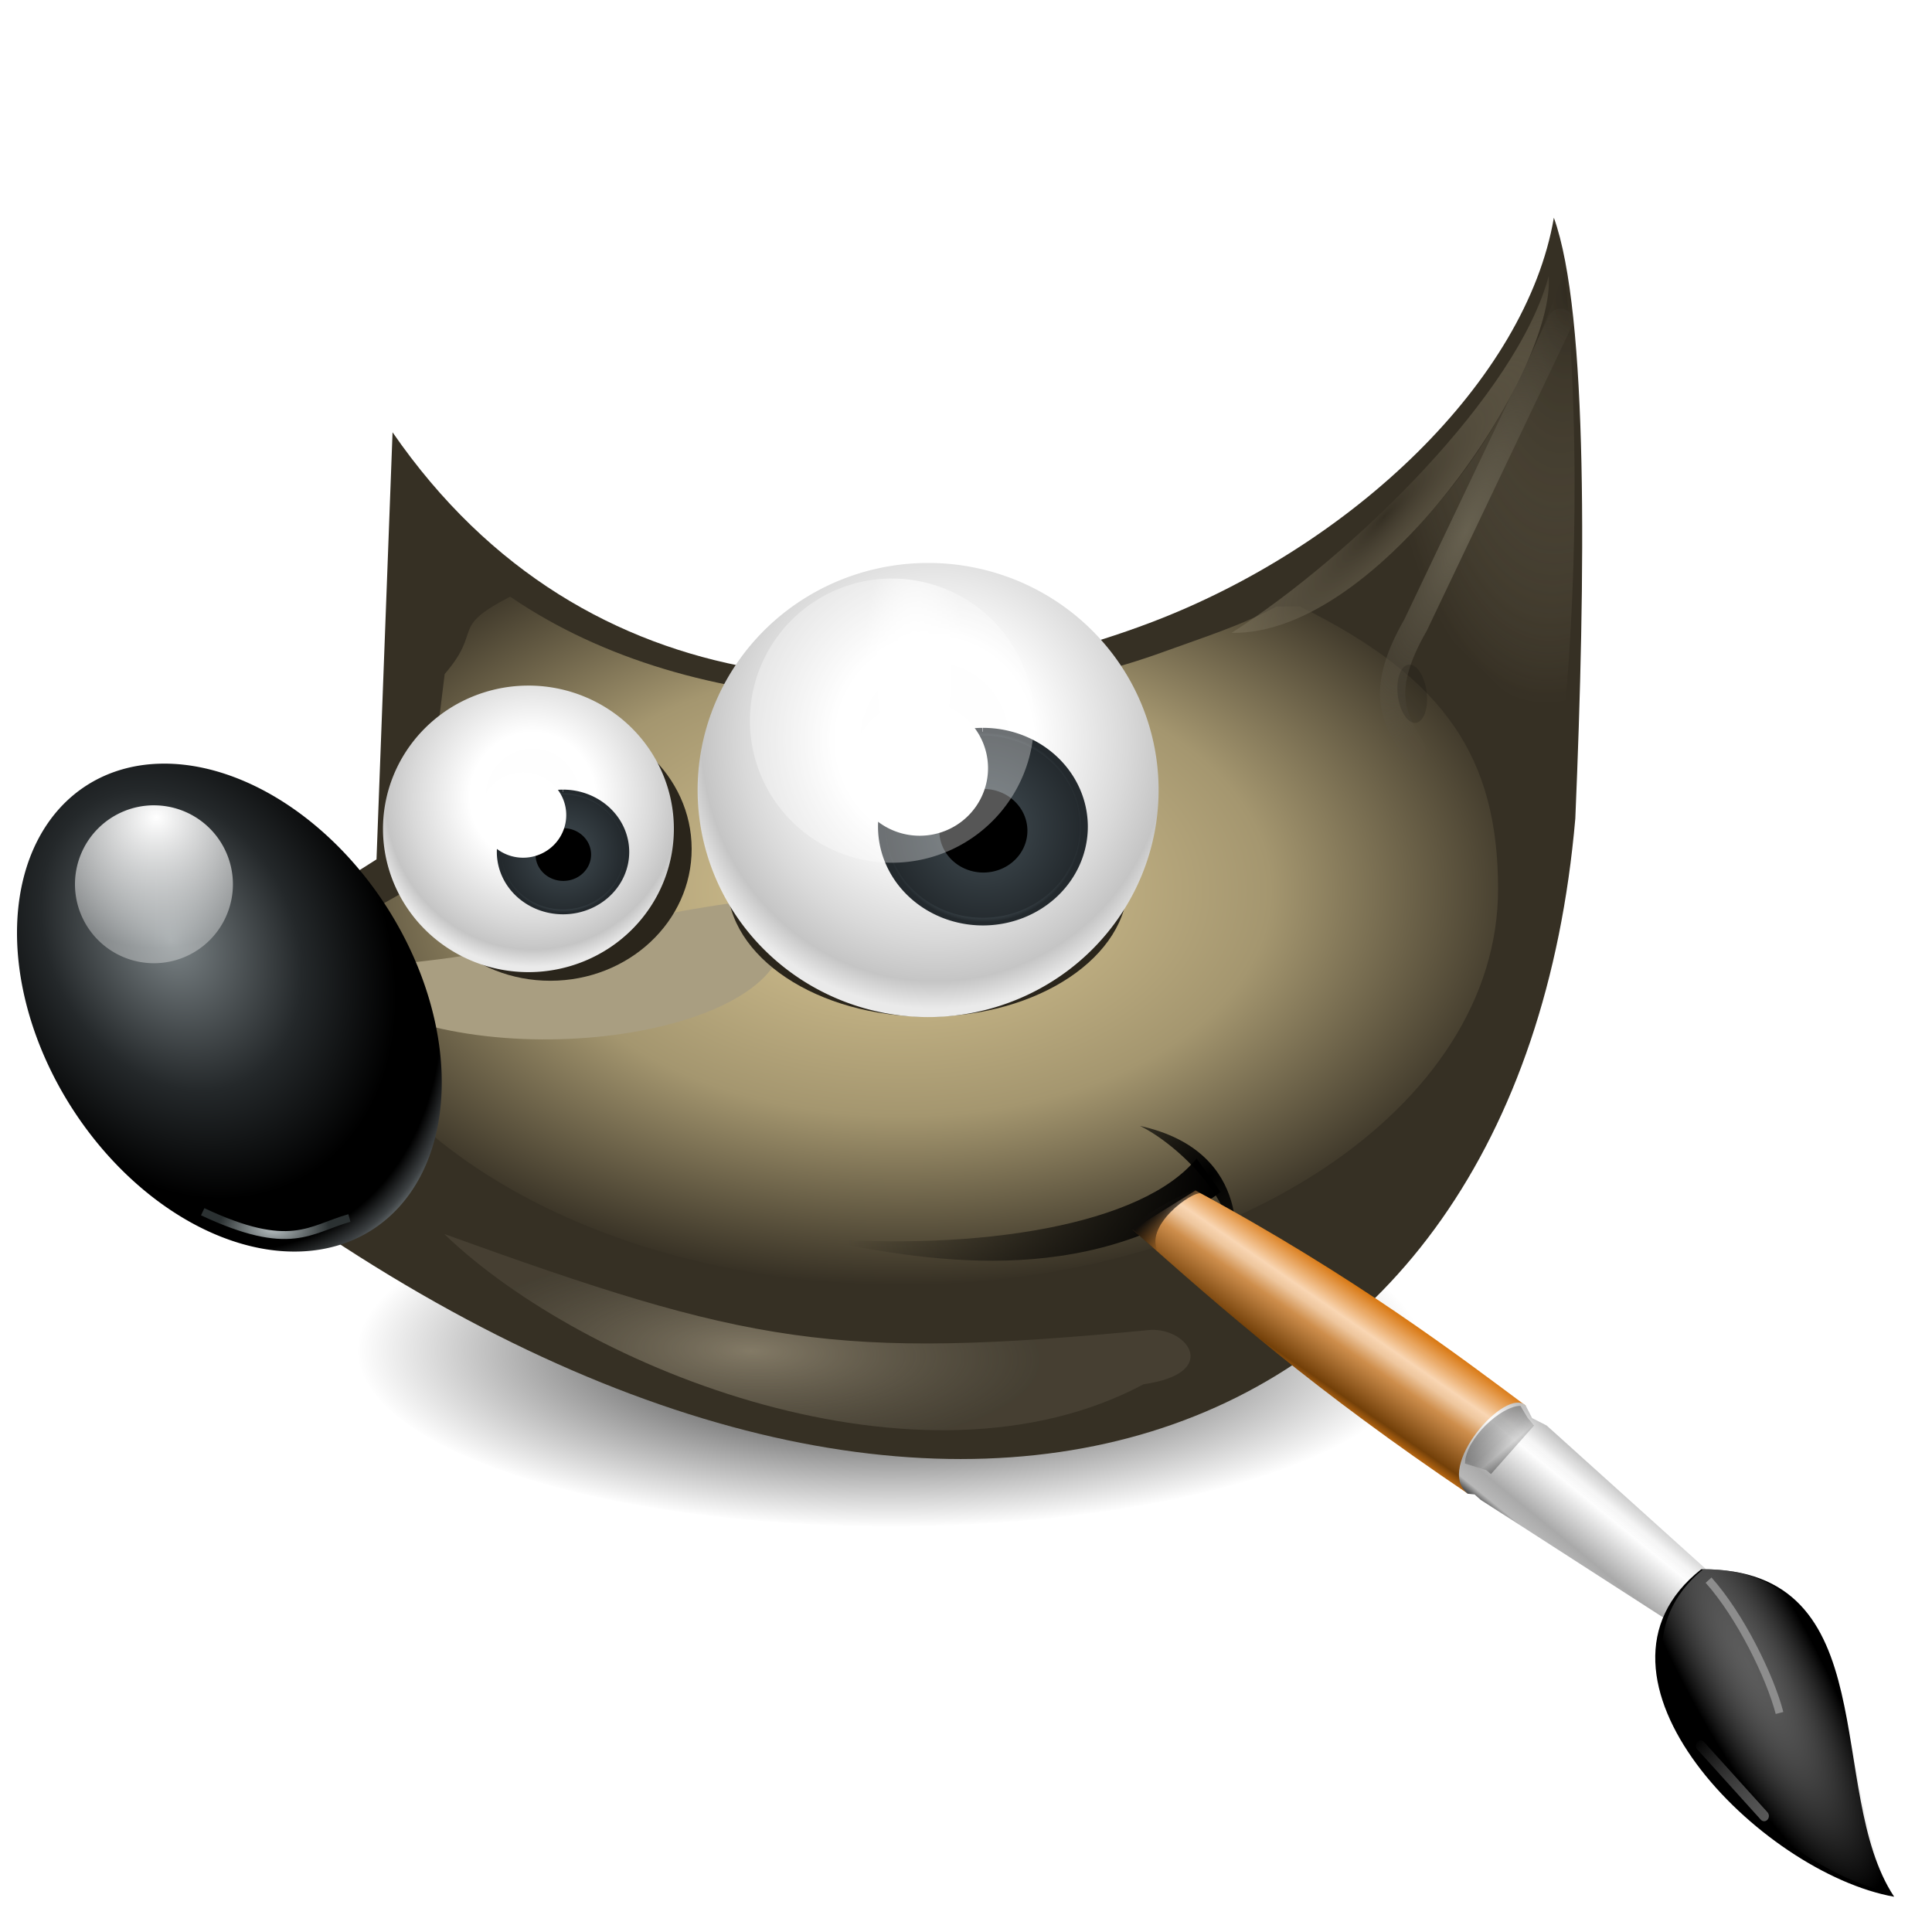 <svg height="256" width="256" xmlns="http://www.w3.org/2000/svg" xmlns:xlink="http://www.w3.org/1999/xlink">
  <defs>
    <radialGradient id="radialGradient7025" cx="527.521" cy="746.576" gradientTransform="matrix(1.336 0 0 .443 -586.88 -151.732)" gradientUnits="userSpaceOnUse" r="52.832" xlink:href="#linearGradient7019"/>
    <linearGradient id="linearGradient7019">
      <stop offset="0"/>
      <stop offset="1" stop-opacity="0"/>
    </linearGradient>
    <filter id="filter4534" color-interpolation-filters="sRGB" height="1.226" width="1.135" x="-.068" y="-.113">
      <feGaussianBlur stdDeviation="1.903"/>
    </filter>
    <filter id="filter6060" color-interpolation-filters="sRGB" height="1.48" width="1.117" x="-.058" y="-.24">
      <feGaussianBlur stdDeviation=".925"/>
    </filter>
    <filter id="filter4225-0" color-interpolation-filters="sRGB" height="1.626" width="1.117" x="-.059" y="-.313">
      <feGaussianBlur stdDeviation=".924"/>
    </filter>
    <filter id="filter5536" color-interpolation-filters="sRGB" height="1.243" width="1.237" x="-.119" y="-.121">
      <feGaussianBlur stdDeviation=".909"/>
    </filter>
    <filter id="filter4351-1" color-interpolation-filters="sRGB" height="1.425" width="1.38" x="-.19" y="-.212">
      <feGaussianBlur stdDeviation="2.024"/>
    </filter>
    <filter id="filter6218" color-interpolation-filters="sRGB" height="1.088" width="1.099" x="-.05" y="-.044">
      <feGaussianBlur stdDeviation=".372"/>
    </filter>
    <filter id="filter4824" color-interpolation-filters="sRGB" height="1.116" width="1.192" x="-.096" y="-.058">
      <feGaussianBlur stdDeviation=".555"/>
    </filter>
    <filter id="filter4602" color-interpolation-filters="sRGB" height="1.135" width="1.354" x="-.177" y="-.068">
      <feGaussianBlur stdDeviation=".394"/>
    </filter>
    <filter id="filter6186" color-interpolation-filters="sRGB" height="1.776" width="2.219" x="-.61" y="-.388">
      <feGaussianBlur stdDeviation="1.091"/>
    </filter>
    <linearGradient id="linearGradient5049-0">
      <stop offset="0" stop-color="#fff"/>
      <stop offset="1" stop-color="#fff" stop-opacity=".338"/>
    </linearGradient>
    <filter id="filter5112-62" color-interpolation-filters="sRGB" height="1.074" width="1.07" x="-.035" y="-.037">
      <feGaussianBlur stdDeviation=".13"/>
    </filter>
    <filter id="filter5448-8-50" color-interpolation-filters="sRGB" height="1.25" width="1.236" x="-.118" y="-.125">
      <feGaussianBlur stdDeviation=".438"/>
    </filter>
    <filter id="filter5938" color-interpolation-filters="sRGB" height="2.176" width="1.154" x="-.079" y="-.58">
      <feGaussianBlur stdDeviation=".526"/>
    </filter>
    <filter id="filter6590" color-interpolation-filters="sRGB" height="1.191" width="1.188" x="-.094" y="-.096">
      <feGaussianBlur stdDeviation=".322"/>
    </filter>
    <linearGradient id="linearGradient6650">
      <stop offset="0" stop-color="#5c5c5c"/>
      <stop offset="1" stop-color="#aaa" stop-opacity="0"/>
    </linearGradient>
    <filter id="filter6660" color-interpolation-filters="sRGB" height="1.02" width="1.029" x="-.014" y="-.01">
      <feGaussianBlur stdDeviation=".16"/>
    </filter>
    <filter id="filter6762" color-interpolation-filters="sRGB" height="1.319" width="1.641" x="-.314" y="-.166">
      <feGaussianBlur stdDeviation="1.024"/>
    </filter>
    <filter id="filter6828" color-interpolation-filters="sRGB" height="1.485" width="1.485" x="-.243" y="-.243">
      <feGaussianBlur stdDeviation=".469"/>
    </filter>
    <radialGradient id="radialGradient10342" cx="223.006" cy="524.729" gradientTransform="matrix(1.156 .008 -.005 .731 -39.34 134.593)" gradientUnits="userSpaceOnUse" r="31.76">
      <stop offset="0" stop-color="#ddca97"/>
      <stop offset=".573" stop-color="#a4966f"/>
      <stop offset="1" stop-color="#363024"/>
    </radialGradient>
    <radialGradient id="radialGradient10344" cx="209.889" cy="553.042" gradientTransform="matrix(.817 .028 -.01 .254 41.366 398.453)" gradientUnits="userSpaceOnUse" r="18.019">
      <stop offset="0" stop-color="#837a66"/>
      <stop offset="1" stop-color="#5a5446" stop-opacity=".431"/>
    </radialGradient>
    <radialGradient id="radialGradient10346" cx="243.023" cy="497.582" gradientTransform="matrix(2.544 -2.761 .654 .602 -425.212 582.68)" gradientUnits="userSpaceOnUse" r="5.814">
      <stop offset="0" stop-color="#363024"/>
      <stop offset="1" stop-color="#bdb294" stop-opacity="0"/>
    </radialGradient>
    <radialGradient id="radialGradient10348" cx="245.201" cy="493.072" gradientTransform="matrix(-1.779 -.336 .459 -2.798 461.823 1951.763)" gradientUnits="userSpaceOnUse" r="7.103">
      <stop offset="0" stop-color="#2a251b"/>
      <stop offset="1" stop-color="#bdb294" stop-opacity="0"/>
    </radialGradient>
    <radialGradient id="radialGradient10350" cx="249.622" cy="496.974" gradientTransform="matrix(.832 .377 -1.247 2.754 659.86 -963.946)" gradientUnits="userSpaceOnUse" r="4.535">
      <stop offset="0" stop-color="#676150"/>
      <stop offset="1" stop-color="#5a5446" stop-opacity=".087"/>
    </radialGradient>
    <radialGradient id="radialGradient10352" cx="248.906" cy="508.896" gradientTransform="matrix(.41 .064 -.116 .457 205.962 260.267)" gradientUnits="userSpaceOnUse" r="3.005" xlink:href="#linearGradient7019"/>
    <radialGradient id="radialGradient10354" cx="338.595" cy="508.253" gradientTransform="matrix(1.127 -0 .002 1.14 -43.337 -71.196)" gradientUnits="userSpaceOnUse" r="12.882">
      <stop offset="0" stop-color="#fdfdfd"/>
      <stop offset=".382" stop-color="#fff"/>
      <stop offset=".739" stop-color="#d9d9d9"/>
      <stop offset=".898" stop-color="#c5c5c5"/>
      <stop offset="1" stop-color="#eaeaea"/>
    </radialGradient>
    <radialGradient id="radialGradient10356" cx="338.837" cy="510.991" gradientTransform="matrix(.937 -.007 .007 .964 17.992 20.859)" gradientUnits="userSpaceOnUse" r="13.382">
      <stop offset="0" stop-color="#434e54"/>
      <stop offset="1" stop-color="#23292d"/>
    </radialGradient>
    <radialGradient id="radialGradient10358" cx="338.879" cy="510.991" gradientTransform="matrix(.973 -.008 .007 .963 5.638 21.67)" gradientUnits="userSpaceOnUse" r="12.882">
      <stop offset="0"/>
      <stop offset=".908" stop-color="#434e54"/>
      <stop offset="1" stop-color="#23292d"/>
    </radialGradient>
    <radialGradient id="radialGradient10360" cx="338.165" cy="519.359" gradientTransform="matrix(.35 0 0 .946 219.797 28.166)" gradientUnits="userSpaceOnUse" r="4.455" xlink:href="#linearGradient5049-0"/>
    <radialGradient id="radialGradient10370" cx="312.979" cy="484.033" gradientTransform="matrix(1.373 .119 -.102 1.046 -67.876 -60.346)" gradientUnits="userSpaceOnUse" r="33.578">
      <stop offset="0" stop-color="#7b8386"/>
      <stop offset=".435" stop-color="#24282a"/>
      <stop offset=".747"/>
      <stop offset=".898"/>
      <stop offset=".96" stop-color="#3d4143"/>
      <stop offset="1" stop-color="#7b8386"/>
    </radialGradient>
    <radialGradient id="radialGradient10372" cx="337.8" cy="517.559" gradientTransform="matrix(1.775 .012 -.012 1.563 -255.777 -295.495)" gradientUnits="userSpaceOnUse" r="4.455" xlink:href="#linearGradient5049-0"/>
    <radialGradient id="radialGradient10374" cx="302.548" cy="503.786" gradientTransform="matrix(.659 0 0 .351 104.342 327.282)" gradientUnits="userSpaceOnUse" r="10.768">
      <stop offset="0" stop-color="#b9c1c3"/>
      <stop offset="1" stop-color="#2b3132"/>
    </radialGradient>
    <linearGradient id="linearGradient10376" gradientUnits="userSpaceOnUse" x1="427.424" x2="474.24" y1="327.595" y2="327.595">
      <stop offset="0" stop-opacity="0"/>
      <stop offset="1"/>
    </linearGradient>
    <radialGradient id="radialGradient10378" cx="473.406" cy="323.336" gradientTransform="matrix(3.536 -3.243 2.958 3.225 -2156.913 815.393)" gradientUnits="userSpaceOnUse" r="6.08" xlink:href="#linearGradient7019"/>
    <linearGradient id="linearGradient10380" gradientUnits="userSpaceOnUse" x1="631.399" x2="639.54" y1="553.467" y2="541.668">
      <stop offset="0" stop-color="#d97914" stop-opacity=".988"/>
      <stop offset=".133" stop-color="#734009"/>
      <stop offset=".49" stop-color="#ce8e4c"/>
      <stop offset=".631" stop-color="#eec69d"/>
      <stop offset=".713" stop-color="#f9d6b3"/>
      <stop offset="1" stop-color="#d97914" stop-opacity=".996"/>
    </linearGradient>
    <linearGradient id="linearGradient10382" gradientUnits="userSpaceOnUse" x1="669.471" x2="677.52" y1="545.915" y2="536.053">
      <stop offset="0" stop-color="#575757"/>
      <stop offset=".076" stop-color="#b8b8b8"/>
      <stop offset=".242" stop-color="#a9a9a9"/>
      <stop offset=".694" stop-color="#fdfdfd"/>
      <stop offset=".797" stop-color="#f4f4f4" stop-opacity=".992"/>
      <stop offset="1" stop-color="#c1c1c1" stop-opacity=".988"/>
    </linearGradient>
    <linearGradient id="linearGradient10384" gradientUnits="userSpaceOnUse" x1="660.253" x2="662.879" y1="530.519" y2="533.565">
      <stop offset="0" stop-color="#050505"/>
      <stop offset=".467" stop-color="#3f3f3f"/>
      <stop offset=".734" stop-color="#7b7b7b"/>
      <stop offset=".867" stop-color="#3d3d3d"/>
      <stop offset="1"/>
    </linearGradient>
    <radialGradient id="radialGradient10386" cx="677.136" cy="550.959" gradientTransform="matrix(1.099 2.153 -.542 .274 231.442 -1060.109)" gradientUnits="userSpaceOnUse" r="12.853" xlink:href="#linearGradient6650"/>
    <linearGradient id="linearGradient10388" gradientUnits="userSpaceOnUse" x1="680.793" x2="672.324" xlink:href="#linearGradient6650" y1="569.568" y2="560.33"/>
    <linearGradient id="linearGradient10393" gradientUnits="userSpaceOnUse" x1="154.216" x2="156.879" y1="159.535" y2="162.51">
      <stop offset="0" stop-color="#100e0b"/>
      <stop offset="1" stop-opacity="0"/>
    </linearGradient>
  </defs>
  <path d="m117.935 155.445a70.597 23.393 0 0 1 70.682 23.345 70.597 23.393 0 0 1 -70.389 23.441 70.597 23.393 0 0 1 -70.804-23.304 70.597 23.393 0 0 1 70.266-23.482" fill="url(#radialGradient7025)" fill-rule="evenodd"/>
  <g transform="matrix(1.044 0 0 1.044 -333.954 -181.29)">
    <path d="m367.665 282.723 2.037-54.207c24.732 35.835 64.997 35.936 96.078 24.202 25.731-9.714 47.807-30.869 51.316-51.435 4.403 12.197 4.025 45.516 2.723 76.255-7.161 82.437-80.775 109.171-166.415 47.435l3.176-35.217z" fill="#363024"/>
    <path d="m237.204 503.354c-1.958 1.107-4.239 1.849-6.347 2.645-10.86 4.1-26.447 4.281-37.033-3.222-3.481 1.863-1.508 1.896-3.708 4.541l-1.454 12.286-4.382 2.564c-.117.789-2.188-3.009-2.186-2.199.022 12.826 15.195 23.203 33.875 23.188 18.68-.015 33.804-10.424 33.781-23.25-.013-7.627-2.937-12.326-11.213-16.553z" fill="url(#radialGradient10342)" fill-rule="evenodd" filter="url(#filter4534)" transform="matrix(2.242 0 0 2.163 -49.923 -838.129)"/>
    <path d="m227.279 546.375c-11.298 5.58-28.373-.654-35.578-7.076 15.481 5.18 19.809 5.954 35.944 4.516 1.927-.07 3.52 2.047-.366 2.56z" fill="url(#radialGradient10344)" filter="url(#filter6060)" transform="matrix(2.495 0 0 2.695 -102.031 -1123.142)"/>
    <path d="m227.279 546.375c-5.137 3.933-29.848 1.167-35.371-5.267 16.365 2.415 21.309 1.259 35.736 2.706 1.927-.07 3.52 2.047-.366 2.56z" fill="#a99e81" filter="url(#filter4225-0)" transform="matrix(1.529 -.445 .889 2.565 -414.241 -1005.895)"/>
    <path d="m470.157 218.915c-5.069.023-9.15 4.036-9.143 8.984.007 4.961 4.129 8.99 9.211 8.984 5.081-.007 9.194-4.023 9.188-8.984-.007-4.961-4.129-8.99-9.211-8.984h-.045z" fill="#2a251b" filter="url(#filter5536)" transform="matrix(1.951 0 0 1.864 -527.669 -143.422)"/>
    <path d="m220.834 503.713c-2.752.538-5.584.827-8.406.812-4.339 1.86-7.35 5.835-7.344 10.469.009 6.402 5.744 11.601 12.812 11.594 7.069-.008 12.79-5.223 12.781-11.625-.007-5.479-4.201-10.046-9.844-11.25z" fill="#2a251b" filter="url(#filter4351-1)" transform="matrix(1.986 0 0 1.458 4.902 -465.078)"/>
    <path d="m509.829 217.81c6.897-4.424 16.194-13.545 17.951-20.211.39 5.314-9.538 20.367-17.951 20.211z" fill="url(#radialGradient10346)" filter="url(#filter6218)" transform="matrix(2.242 0 0 2.242 -666.838 -234.359)"/>
    <path d="m238.301 503.161c6.588-3.897 10.214-8.336 13.225-14.238.982 7.286.899 15.273-.241 22.907z" fill="url(#radialGradient10348)" filter="url(#filter4824)" opacity=".733" transform="matrix(1.816 0 0 2.647 61.723 -1086.373)"/>
    <path d="m253.026 486.905-8.02 17.301c-2.032 3.641-1.283 5.187-.152 7.022" fill="none" filter="url(#filter4602)" stroke="url(#radialGradient10350)" stroke-linecap="round" stroke-width="1.4" transform="matrix(2.292 0 0 2.23 -62 -871.417)"/>
    <path d="m248.903 504.878a2.557 4.018 0 0 1 2.56 4.009 2.557 4.018 0 0 1 -2.549 4.026 2.557 4.018 0 0 1 -2.564-4.002 2.557 4.018 0 0 1 2.545-4.033" filter="url(#filter6186)" opacity=".381" stroke="url(#radialGradient10352)" transform="matrix(.715 -.091 .116 .919 262.121 -183.326)"/>
    <g transform="translate(-202.841 -112.147)">
      <g>
        <path d="m338.891 498.554a12.882 12.4 0 0 1 12.897 12.331 12.882 12.4 0 0 1 -12.752 12.47 12.882 12.4 0 0 1 -13.01-12.22 12.882 12.4 0 0 1 12.637-12.578" fill="url(#radialGradient10354)" fill-rule="evenodd" transform="matrix(2.271 0 0 2.324 -129.14 -801.393)"/>
        <path d="m338.891 498.554a12.882 12.4 0 0 1 12.898 12.375 12.882 12.4 0 0 1 -12.844 12.426 12.882 12.4 0 0 1 -12.92-12.353 12.882 12.4 0 0 1 12.822-12.448" fill="url(#radialGradient10356)" fill-rule="evenodd" stroke="url(#radialGradient10358)" transform="matrix(.995 0 0 .972 310.261 -105.933)"/>
        <path d="m338.891 498.554a12.882 12.4 0 0 1 12.898 12.375 12.882 12.4 0 0 1 -12.844 12.426 12.882 12.4 0 0 1 -12.92-12.353 12.882 12.4 0 0 1 12.822-12.448" fill-rule="evenodd" transform="matrix(.434 0 0 .428 500.444 172.544)"/>
        <path d="m337.456 516.854a4.455 4.214 0 0 1 4.46 4.205 4.455 4.214 0 0 1 -4.441 4.222 4.455 4.214 0 0 1 -4.468-4.198 4.455 4.214 0 0 1 4.434-4.23" fill="url(#radialGradient10360)" fill-rule="evenodd" filter="url(#filter5112-62)" transform="matrix(4.048 0 0 4.28 -730.111 -1852.909)"/>
        <path d="m337.456 516.854a4.455 4.214 0 0 1 4.46 4.205 4.455 4.214 0 0 1 -4.441 4.222 4.455 4.214 0 0 1 -4.468-4.198 4.455 4.214 0 0 1 4.434-4.23" fill="#fff" fill-rule="evenodd" filter="url(#filter5448-8-50)" transform="matrix(1.947 0 0 2.036 -17.589 -677.603)"/>
      </g>
      <g transform="matrix(.631 0 0 .631 185.624 147.388)">
        <path d="m338.891 498.554a12.882 12.4 0 0 1 12.897 12.331 12.882 12.4 0 0 1 -12.752 12.47 12.882 12.4 0 0 1 -13.01-12.22 12.882 12.4 0 0 1 12.637-12.578" fill="url(#radialGradient10354)" fill-rule="evenodd" transform="matrix(2.271 0 0 2.324 -129.14 -801.393)"/>
        <path d="m338.891 498.554a12.882 12.4 0 0 1 12.898 12.375 12.882 12.4 0 0 1 -12.844 12.426 12.882 12.4 0 0 1 -12.92-12.353 12.882 12.4 0 0 1 12.822-12.448" fill="url(#radialGradient10356)" fill-rule="evenodd" stroke="url(#radialGradient10358)" transform="matrix(.995 0 0 .972 310.261 -105.933)"/>
        <path d="m338.891 498.554a12.882 12.4 0 0 1 12.898 12.375 12.882 12.4 0 0 1 -12.844 12.426 12.882 12.4 0 0 1 -12.92-12.353 12.882 12.4 0 0 1 12.822-12.448" fill-rule="evenodd" transform="matrix(.434 0 0 .428 500.444 172.544)"/>
        <path d="m337.456 516.854a4.455 4.214 0 0 1 4.46 4.205 4.455 4.214 0 0 1 -4.441 4.222 4.455 4.214 0 0 1 -4.468-4.198 4.455 4.214 0 0 1 4.434-4.23" fill="url(#radialGradient10360)" fill-rule="evenodd" filter="url(#filter5112-62)" transform="matrix(4.048 0 0 4.28 -730.111 -1852.909)"/>
        <path d="m337.456 516.854a4.455 4.214 0 0 1 4.46 4.205 4.455 4.214 0 0 1 -4.441 4.222 4.455 4.214 0 0 1 -4.468-4.198 4.455 4.214 0 0 1 4.434-4.23" fill="#fff" fill-rule="evenodd" filter="url(#filter5448-8-50)" transform="matrix(1.947 0 0 2.036 -17.589 -677.603)"/>
      </g>
    </g>
    <g transform="translate(50.863 -174.526)">
      <path d="m323.556 457.901a33.578 23.629 0 0 1 33.619 23.58 33.578 23.629 0 0 1 -33.48 23.678 33.578 23.629 0 0 1 -33.677-23.539 33.578 23.629 0 0 1 33.421-23.719" fill="url(#radialGradient10370)" fill-rule="evenodd" transform="matrix(.533 .844 -.853 .528 536.398 -51.302)"/>
      <path d="m337.456 516.854a4.455 4.214 0 0 1 4.46 4.205 4.455 4.214 0 0 1 -4.441 4.222 4.455 4.214 0 0 1 -4.468-4.198 4.455 4.214 0 0 1 4.434-4.23" fill="url(#radialGradient10372)" fill-rule="evenodd" filter="url(#filter5112-62)" transform="matrix(2.25 0 0 2.378 -470.733 -778.691)"/>
      <path d="m294.743 501.972c11.16 5.226 13.56 2.227 18.622.794" fill="none" filter="url(#filter5938)" stroke="url(#radialGradient10374)"/>
    </g>
    <path d="m422.731 330.756c21.465 1.745 42.216-1.646 49.023-10.08 1.725 2.451 1.451 1.969 3.054 4.276-17.433 12.518-37.809 8.711-52.078 5.803z" fill="url(#linearGradient10376)"/>
    <path d="m464.577 316.553c4.786 2.367 12.409 9.561 11.912 16.494 0 0 3.01-13.192-11.912-16.494z" fill="url(#radialGradient10378)"/>
  </g>
  <g transform="matrix(1.044 0 0 1.044 -510.578 -350.373)">
    <g transform="translate(22.75 -42.088)">
      <path d="m610.063 533.747c11.53 10.27 23.185 20.46 42.569 33.535l7.328-11.181c-8.091-6.006-21.649-16.409-41.923-27.311z" fill="url(#linearGradient10380)"/>
      <g transform="translate(-6.236 29.792)">
        <path d="m658.831 537.486c-4.255-3.331 4.86-13.672 7.365-11.177l.801 1.576 1.852.946 23.906 21.547-5.602 5.077-26.674-17.187-.779-.69z" fill="url(#linearGradient10382)"/>
        <path d="m659.242 532.926c.071-2.957 4.311-6.837 6.599-6.821l.842 1.393.772.931-5.116 5.742-.558-.463z" fill="url(#linearGradient10384)" filter="url(#filter6590)" opacity=".541" transform="matrix(1.068 0 0 1.073 -45.596 -38.174)"/>
      </g>
    </g>
    <g transform="translate(33.856 -1.422)">
      <path d="m695.612 577.766c-17.008-3.031-41.706-28.04-24.48-41.57 23.705-.138 15.582 28.156 24.48 41.57z"/>
      <path d="m693.767 576.36c-14.418-2.779-36.59-26.602-21.989-39.009 20.094-.126 14.966 27.186 21.989 39.009z" fill="url(#radialGradient10386)" filter="url(#filter6660)" transform="matrix(1.096 0 0 1.053 -64.894 -29.633)"/>
      <path d="m672.055 537.582c4.019 4.49 7.81 12.25 9.007 16.859" fill="none" filter="url(#filter6762)" stroke="#8d8d8d"/>
      <path d="m672.517 561.138 6.697 6.697" fill="none" filter="url(#filter6828)" stroke="url(#linearGradient10388)" stroke-linecap="round" transform="matrix(1.203 0 0 1.332 -137.984 -188.842)"/>
    </g>
  </g>
  <path d="m158.211 157.598c-2.964 1.487-6.06 2.81-8.323 5.174l3.707 3.292c-2.381-3.458 4.515-8.425 5.634-7.915z" fill="url(#linearGradient10393)"/>
</svg>
